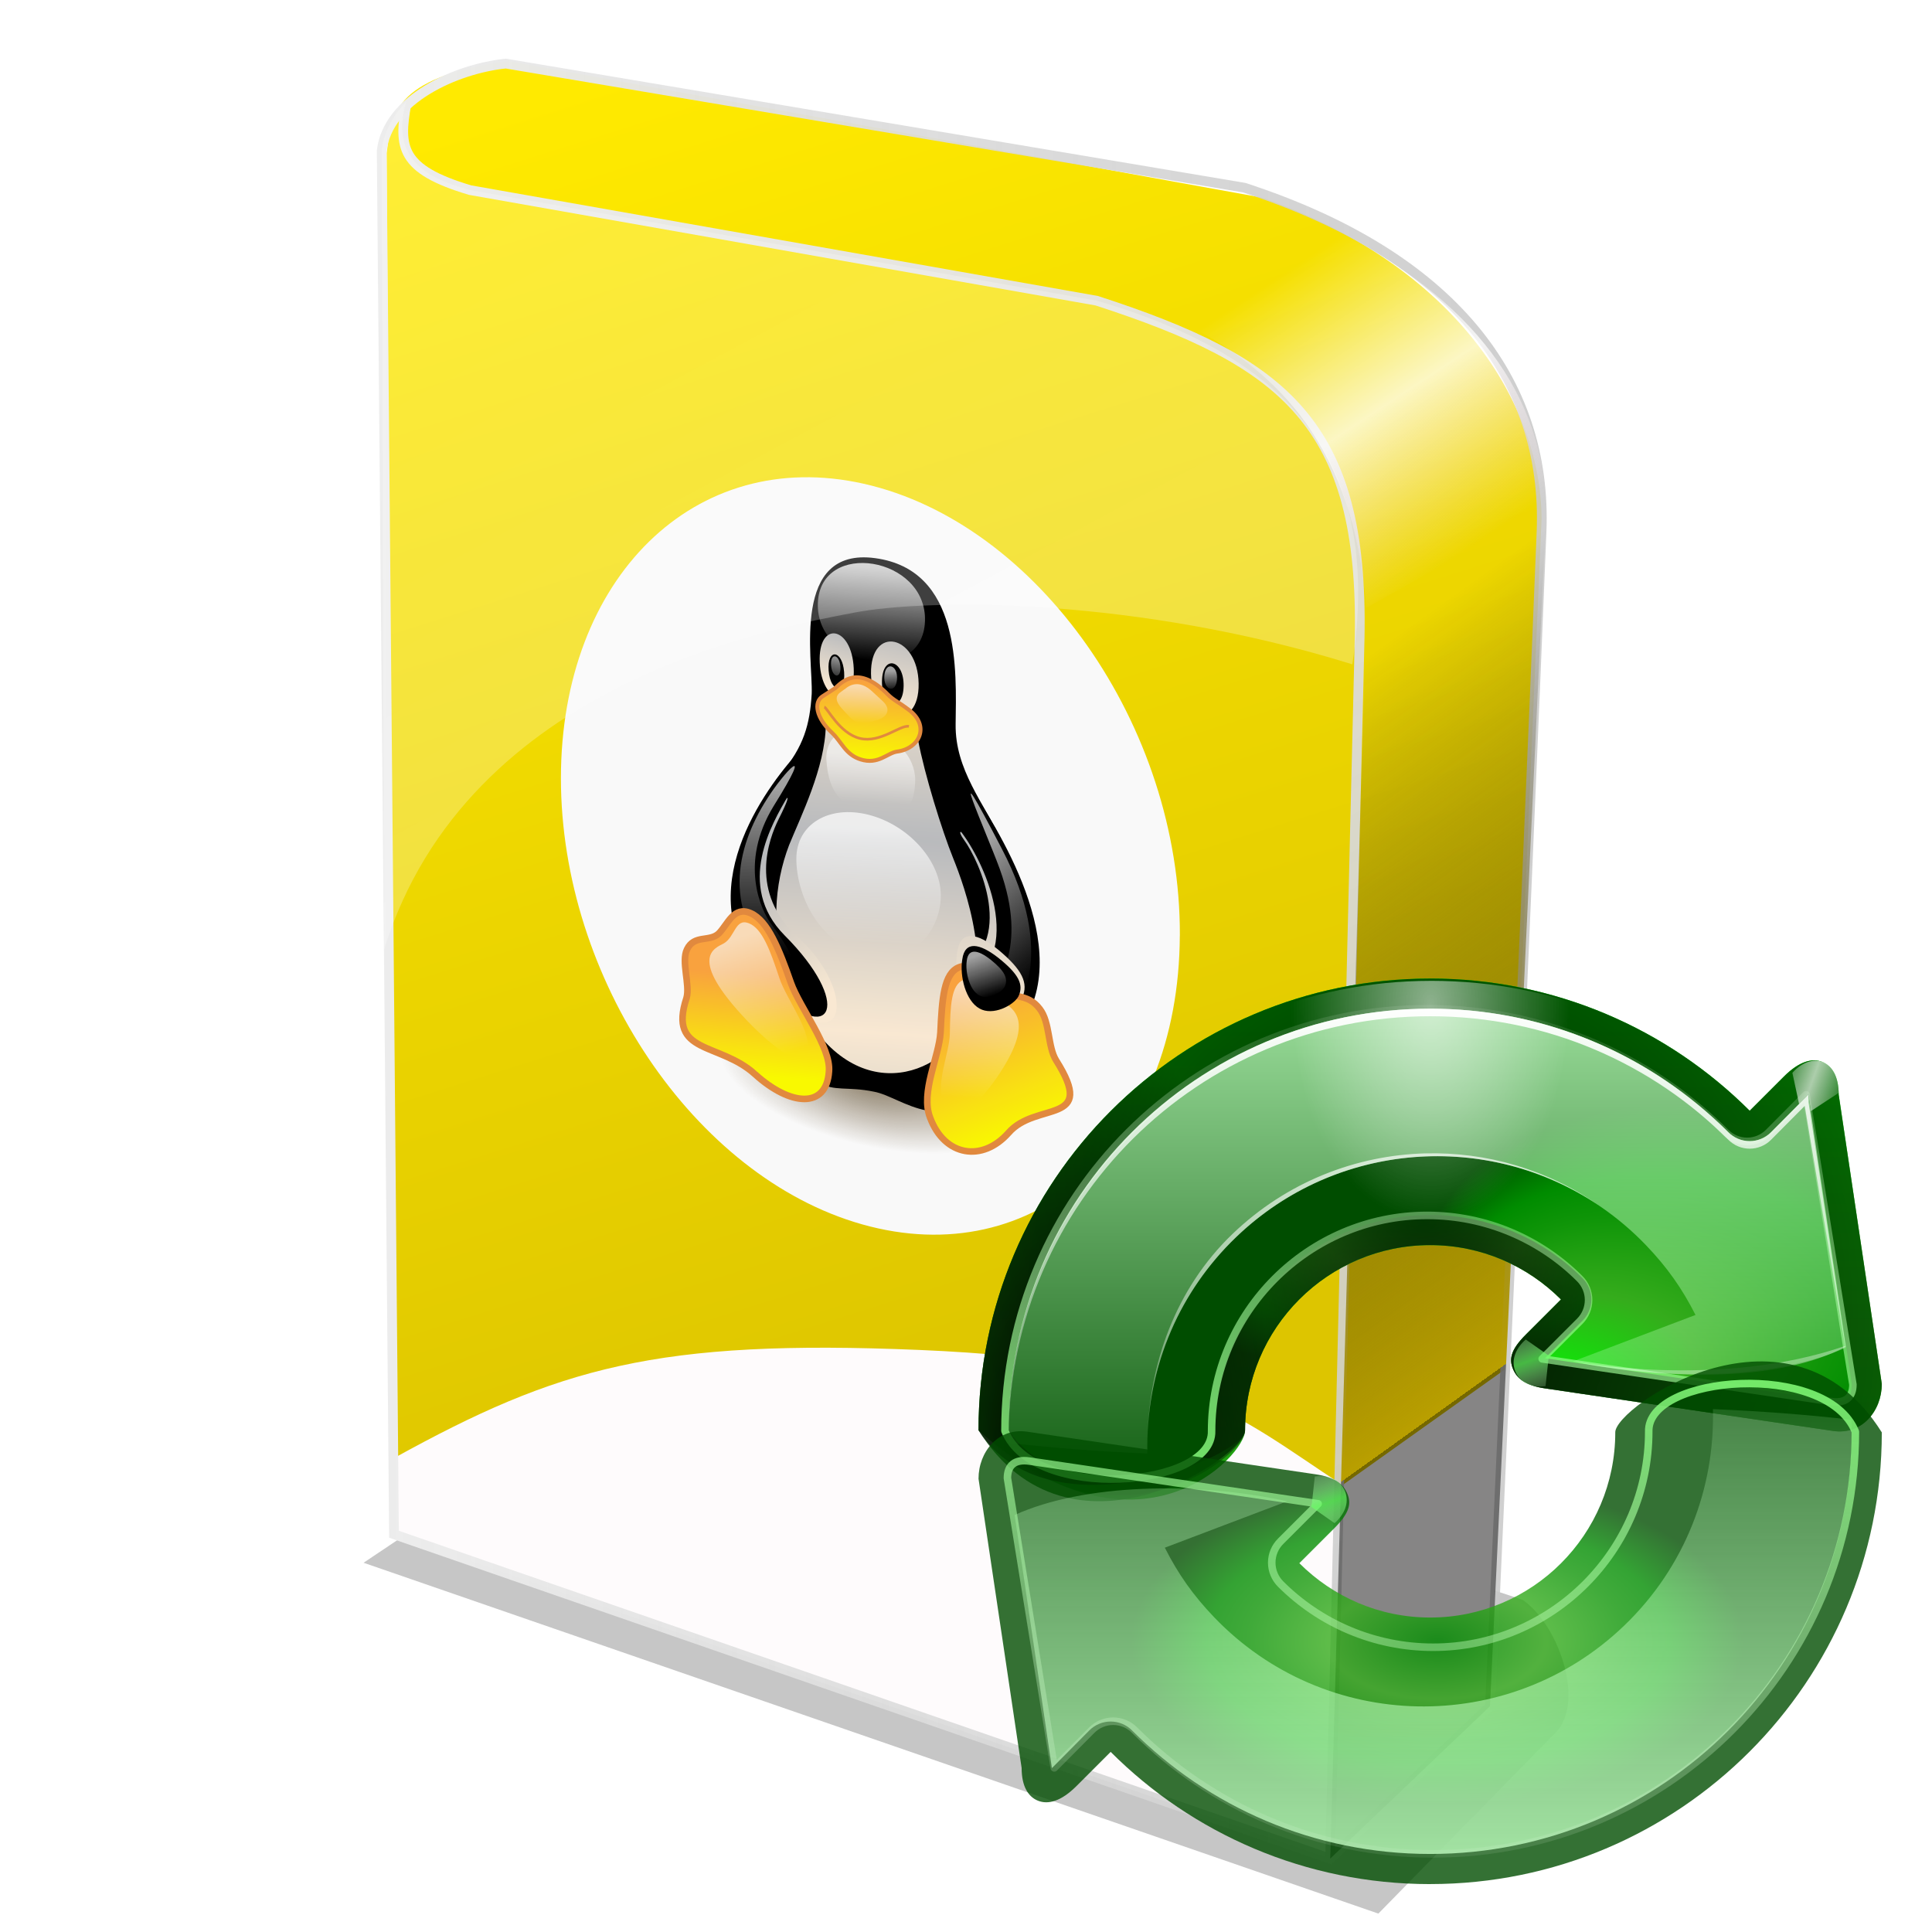 <svg enable-background="new" height="256" viewBox="0 0 256 256" width="256" xmlns="http://www.w3.org/2000/svg" xmlns:xlink="http://www.w3.org/1999/xlink">
  <defs>
    <linearGradient id="linearGradient4862">
      <stop offset="0" stop-color="#ededed"/>
      <stop offset="1" stop-color="#c8c8c8" stop-opacity=".879"/>
    </linearGradient>
    <filter id="filter907" color-interpolation-filters="sRGB" height="1" width="1" x="0" y="0">
      <feBlend in2="BackgroundImage" mode="multiply"/>
    </filter>
    <linearGradient id="linearGradient4570" gradientUnits="userSpaceOnUse" x1="-115.377" x2="-116.001" y1="223.633" y2="232.641">
      <stop offset="0" stop-color="#fff" stop-opacity="0"/>
      <stop offset=".5" stop-color="#fff" stop-opacity=".764"/>
      <stop offset="1" stop-color="#fbe5ec" stop-opacity="0"/>
    </linearGradient>
    <linearGradient id="linearGradient4583" gradientUnits="userSpaceOnUse" x1="47.44" x2="32.609" y1="288.746" y2="268.033">
      <stop offset="0" stop-opacity=".471"/>
      <stop offset=".3" stop-opacity=".471"/>
      <stop offset=".3" stop-color="#b99f00"/>
      <stop offset="1" stop-color="#090909" stop-opacity="0"/>
    </linearGradient>
    <linearGradient id="linearGradient4854" gradientUnits="userSpaceOnUse" x1="35.547" x2="24.188" y1="278.892" y2="242.945">
      <stop offset="0" stop-color="#ddc500"/>
      <stop offset="1" stop-color="#ffea00"/>
    </linearGradient>
    <linearGradient id="linearGradient4856" gradientUnits="userSpaceOnUse" x1="30.803" x2="22.342" y1="259.749" y2="243.98">
      <stop offset="0" stop-color="#fff" stop-opacity=".251"/>
      <stop offset="1" stop-color="#fff" stop-opacity=".203"/>
    </linearGradient>
    <linearGradient id="linearGradient4864" gradientUnits="userSpaceOnUse" x1="19.401" x2="45.058" xlink:href="#linearGradient4862" y1="243.568" y2="290.816"/>
    <linearGradient id="linearGradient4872" gradientUnits="userSpaceOnUse" x1="19.178" x2="50.988" xlink:href="#linearGradient4862" y1="266.657" y2="266.657"/>
    <filter id="filter951" color-interpolation-filters="sRGB" height="1.173" width="1.084" x="-.042" y="-.087">
      <feGaussianBlur stdDeviation=".573"/>
    </filter>
    <radialGradient id="radialGradient1399" cx="396.319" cy="1456.367" gradientTransform="matrix(.653 .524 -.064 .931 252.051 -174.719)" gradientUnits="userSpaceOnUse" r="195.072">
      <stop offset="0" stop-color="#3f2600" stop-opacity=".6"/>
      <stop offset="1" stop-color="#3f2600" stop-opacity="0"/>
    </radialGradient>
    <linearGradient id="linearGradient1401" gradientTransform="scale(.575 1.738)" gradientUnits="userSpaceOnUse" x1="473" x2="474.918" xlink:href="#linearGradient153" y1="400.009" y2="327.578"/>
    <linearGradient id="linearGradient153">
      <stop offset="0" stop-color="#ffeed7"/>
      <stop offset="1" stop-color="#bdbfc2"/>
    </linearGradient>
    <linearGradient id="linearGradient1403" gradientTransform="scale(1.116 .896)" gradientUnits="userSpaceOnUse" x1="260.443" x2="244.068" xlink:href="#linearGradient138" y1="316.311" y2="415.599"/>
    <linearGradient id="linearGradient138">
      <stop offset="0" stop-color="#fff" stop-opacity=".8"/>
      <stop offset="1" stop-color="#fff" stop-opacity="0"/>
    </linearGradient>
    <linearGradient id="linearGradient1405" gradientTransform="scale(.816 1.225)" gradientUnits="userSpaceOnUse" x1="314.525" x2="323.517" xlink:href="#linearGradient153" y1="324.273" y2="282.831"/>
    <linearGradient id="linearGradient1407" gradientTransform="scale(.816 1.225)" gradientUnits="userSpaceOnUse" x1="433.08" x2="422.613" xlink:href="#linearGradient153" y1="333.294" y2="280.008"/>
    <linearGradient id="linearGradient1409" gradientTransform="scale(.816 1.225)" gradientUnits="userSpaceOnUse" x1="508.994" x2="505.011" xlink:href="#linearGradient167" y1="413.723" y2="456.523"/>
    <linearGradient id="linearGradient167">
      <stop offset="0" stop-color="#fff" stop-opacity=".65"/>
      <stop offset="1" stop-color="#fff" stop-opacity="0"/>
    </linearGradient>
    <linearGradient id="linearGradient1411" gradientTransform="scale(.816 1.225)" gradientUnits="userSpaceOnUse" x1="166.525" x2="151.226" xlink:href="#linearGradient167" y1="382.959" y2="459.099"/>
    <linearGradient id="linearGradient1413" gradientTransform="scale(.813 1.23)" gradientUnits="userSpaceOnUse" spreadMethod="reflect" x1="374.27" x2="381.189" xlink:href="#linearGradient153" y1="592.409" y2="442.924"/>
    <linearGradient id="linearGradient1415" gradientTransform="scale(.65 1.539)" gradientUnits="userSpaceOnUse" x1="354.544" x2="334.138" xlink:href="#linearGradient153" y1="444.797" y2="351.66"/>
    <linearGradient id="linearGradient1417" gradientTransform="scale(1.075 .93)" gradientUnits="userSpaceOnUse" x1="276.868" x2="272.954" xlink:href="#linearGradient138" y1="574.769" y2="693.627"/>
    <linearGradient id="linearGradient1419" gradientTransform="scale(1.077 .929)" gradientUnits="userSpaceOnUse" x1="277.552" x2="273.798" xlink:href="#linearGradient167" y1="519.013" y2="575.463"/>
    <linearGradient id="linearGradient1421" gradientTransform="scale(.572 1.749)" gradientUnits="userSpaceOnUse" x1="365.887" x2="365.255" xlink:href="#linearGradient167" y1="283.132" y2="374.938"/>
    <linearGradient id="linearGradient1423" gradientTransform="scale(.573 1.746)" gradientUnits="userSpaceOnUse" x1="721.983" x2="747.922" xlink:href="#linearGradient167" y1="306.757" y2="397.067"/>
    <linearGradient id="linearGradient1425" gradientTransform="scale(1.012 .989)" gradientUnits="userSpaceOnUse" x1="190.686" x2="183.339" xlink:href="#linearGradient162" y1="681.151" y2="777.612"/>
    <linearGradient id="linearGradient162">
      <stop offset="0" stop-color="#ffa63f"/>
      <stop offset="1" stop-color="#ff0"/>
    </linearGradient>
    <linearGradient id="linearGradient1427" gradientTransform="scale(1.065 .939)" gradientUnits="userSpaceOnUse" x1="319.438" x2="139.392" xlink:href="#linearGradient153" y1="871.548" y2="491.89"/>
    <linearGradient id="linearGradient1429" gradientTransform="scale(1.01 .99)" gradientUnits="userSpaceOnUse" x1="321.913" x2="318.414" xlink:href="#linearGradient162" y1="670.581" y2="811.457"/>
    <linearGradient id="linearGradient1431" gradientTransform="scale(1.008 .992)" gradientUnits="userSpaceOnUse" x1="333.65" x2="389.166" xlink:href="#linearGradient167" y1="667.857" y2="790.4"/>
    <linearGradient id="linearGradient1433" gradientTransform="scale(1 1)" gradientUnits="userSpaceOnUse" x1="173.756" x2="210.777" xlink:href="#linearGradient167" y1="633.551" y2="773.254"/>
    <linearGradient id="linearGradient1435" gradientTransform="scale(1.065 .939)" gradientUnits="userSpaceOnUse" x1="169.654" x2="264.871" xlink:href="#linearGradient167" y1="952.467" y2="1047.215"/>
    <linearGradient id="linearGradient1437" gradientTransform="scale(1.219 .821)" gradientUnits="userSpaceOnUse" x1="240.276" x2="231.788" xlink:href="#linearGradient162" y1="481.898" y2="571.625"/>
    <linearGradient id="linearGradient1439" gradientTransform="scale(1.222 .818)" gradientUnits="userSpaceOnUse" x1="192.804" x2="186.867" xlink:href="#linearGradient167" y1="570.072" y2="663.639"/>
    <linearGradient id="linearGradient5060-3">
      <stop offset="0"/>
      <stop offset="1" stop-opacity="0"/>
    </linearGradient>
    <linearGradient id="linearGradient4222">
      <stop offset="0" stop-color="#fff"/>
      <stop offset="1" stop-color="#fff" stop-opacity="0"/>
    </linearGradient>
    <mask id="mask908" maskUnits="userSpaceOnUse">
      <path d="m17.65 21.947h41.615v43.782h-41.615z" fill="url(#linearGradient913)" stroke-linecap="round" stroke-linejoin="round" stroke-width=".529"/>
    </mask>
    <linearGradient id="linearGradient913" gradientUnits="userSpaceOnUse" x1="44.803" x2="39.995" y1="46.248" y2="49.855">
      <stop offset="0"/>
      <stop offset="1" stop-color="#fff"/>
    </linearGradient>
    <linearGradient id="linearGradient890" gradientTransform="matrix(-.265 0 0 -.265 53.926 56.31)" gradientUnits="userSpaceOnUse" x1="64.089" x2="64.089" xlink:href="#radialGradient3325" y1="9.679" y2="123.906"/>
    <radialGradient id="radialGradient3325" cx="48" cy="-.215" gradientTransform="matrix(.979 0 0 .973 133 20.876)" gradientUnits="userSpaceOnUse" r="55.148">
      <stop offset="0" stop-color="#0f0"/>
      <stop offset=".355" stop-color="#35ac1c"/>
      <stop offset=".619" stop-color="#0f9508"/>
      <stop offset=".757" stop-color="#008c00"/>
      <stop offset="1" stop-color="#004d00"/>
    </radialGradient>
    <radialGradient id="radialGradient3372" cx="64.444" cy="-13.567" gradientTransform="matrix(-.179 0 0 -.095 48.759 45.461)" gradientUnits="userSpaceOnUse" r="59.995">
      <stop offset="0" stop-color="#008c00"/>
      <stop offset=".355" stop-color="#35ac1c"/>
      <stop offset=".619" stop-color="#0f9508"/>
      <stop offset=".757" stop-color="#008c00"/>
      <stop offset="1" stop-color="#004d00"/>
    </radialGradient>
    <radialGradient id="radialGradient3374" cx="-10.165" cy="66.906" gradientTransform="matrix(-.121 0 -0 -.265 48.516 56.311)" gradientUnits="userSpaceOnUse" r="59.995" xlink:href="#linearGradient5060-3"/>
    <radialGradient id="radialGradient3376" cx="46.254" cy="86.725" fx="46.254" gradientTransform="matrix(0 -.294 .281 0 12.569 56.946)" gradientUnits="userSpaceOnUse" r="59.995" xlink:href="#linearGradient5060-3"/>
    <linearGradient id="linearGradient900" gradientUnits="userSpaceOnUse" spreadMethod="reflect" x1="114.406" x2="119.647" xlink:href="#linearGradient4222" y1="18.226" y2="20.101"/>
    <filter id="filter3738-2" height="1.398" width="1.302" x="-.151" y="-.199">
      <feGaussianBlur stdDeviation=".393"/>
    </filter>
    <radialGradient id="radialGradient3380" cx="99.726" cy="27.418" fx="64.69" fy="68.232" gradientTransform="matrix(-.184 -.016 .01 -.113 44.946 49.197)" gradientUnits="userSpaceOnUse" r="56" xlink:href="#radialGradient3325"/>
    <linearGradient id="linearGradient908" gradientTransform="matrix(-.265 0 0 -.265 53.926 56.31)" gradientUnits="userSpaceOnUse" x1="75.094" x2="75.094" y1="4.532" y2="80.172">
      <stop offset="0" stop-color="#bfffbf"/>
      <stop offset="1" stop-color="#bfffbf" stop-opacity="0"/>
    </linearGradient>
    <linearGradient id="linearGradient912" gradientUnits="userSpaceOnUse" x1="71.403" x2="76.695" y1="85.217" y2="1.296">
      <stop offset="0" stop-color="#70ff63"/>
      <stop offset="1" stop-color="#fff" stop-opacity="0"/>
    </linearGradient>
    <filter id="filter3378-1" height="1.06" width="1.033" x="-.017" y="-.03">
      <feGaussianBlur stdDeviation=".565"/>
    </filter>
    <linearGradient id="linearGradient902" gradientUnits="userSpaceOnUse" spreadMethod="reflect" x1="120.062" x2="125.304" y1="12.569" y2="14.444">
      <stop offset="0" stop-color="#67ff63"/>
      <stop offset="1" stop-color="#fff" stop-opacity="0"/>
    </linearGradient>
    <radialGradient id="radialGradient3388" cx="64.089" cy="7.411" gradientTransform="matrix(.309 0 0 .478 44.261 1.864)" gradientUnits="userSpaceOnUse" r="59.995" xlink:href="#linearGradient4222"/>
    <filter id="filter3630-7" height="1.068" width="1.036" x="-.018" y="-.034">
      <feGaussianBlur stdDeviation=".899"/>
    </filter>
    <linearGradient id="linearGradient910" gradientTransform="matrix(-.265 0 0 -.265 53.925 56.309)" gradientUnits="userSpaceOnUse" x1="75.094" x2="75.094" xlink:href="#linearGradient4222" y1="4.532" y2="80.172"/>
  </defs>
  <g transform="matrix(4.873 0 0 4.873 -43.52 -1172.03)">
    <path d="m18.817 283.009 27.594 9.54 4.756-4.859c.896-.763.201-2.942-.827-3.67l-22.073-7.341z" filter="url(#filter951)" opacity=".476"/>
    <path d="m19.644 282.233 25.457 8.82 4.343-4.143 1.069-25.725-31.07-3.274z" fill="#fefbfc"/>
    <path d="m45.436 280.897 4.41-3.14 1.002-23.119c-.001-3.096-2.288-6.901-7.617-8.753l-20.48-3.708c-3.222.454-3.166 1.51-3.307 2.506l.2 35.48c4.459-2.461 7.141-3.241 14.299-2.94s8.58 1.767 11.493 3.675z" fill="url(#linearGradient4854)"/>
    <path d="m19.978 243.35c-.199 1.152-.179 1.767 1.737 2.335l17.038 3.007c5.094 1.655 7.261 3.337 7.149 9.154l-.802 33.208" fill="none" stroke="url(#linearGradient4864)" stroke-width=".265"/>
    <path d="m49.445 286.911s.959-20.803 1.403-31.939c.164-4.118-2.418-7.51-8.085-9.354l-20.079-3.374c-1.341.138-3.214.965-3.374 2.372l.334 37.618 25.457 8.82z" fill="none" stroke="url(#linearGradient4872)" stroke-width=".265"/>
    <path d="m-118.596 223.022 4.678.194c2.104 4.225 1.838 7.339.15 9.787l-5.568-.79c2.364-3.64 2.037-6.547.741-9.191z" fill="url(#linearGradient4570)" transform="matrix(.795 -.607 .607 .795 0 0)"/>
    <path d="m45.102 291.053.978-34.069 4.905-2.751-1.539 32.678z" fill="url(#linearGradient4583)"/>
    <g transform="translate(-2.424 -4.321)">
      <path d="m43.436 270.279c-.027 5.687-3.949 9.178-8.643 7.848-4.57-1.295-8.186-6.705-8.186-12.128-0-5.44 3.637-9.043 8.233-8.009 4.722 1.062 8.624 6.584 8.597 12.289z" fill="#f9f9f9"/>
      <g enable-background="new" filter="url(#filter907)" transform="matrix(.023 0 0 .023 22.369 255.853)">
        <path d="m592.725 1570.498c-.293 257.801-348.28-73.47-348.224-323.284.056-250.142 348.518 65.134 348.224 323.284z" fill="url(#radialGradient1399)" transform="matrix(1.418 0 0 .415 -38.794 222.194)"/>
        <path d="m185.14 681.826c-18.717-37.583-22.235-144.594 21.759-198.981 21.933-26.081 27.569-46.695 29.354-75.815 1.241-33.415-19.526-138.985 59.899-128.341 81.522 10.994 76.835 106.38 76.215 157.219-.517 42.893 26.365 73.915 44.759 112.086 34.167 70.445 30.878 176.015-7.183 223.323-47.825 58.603-88.219 16.655-114.963 11.973-49.76-10.275-51.459 20.969-109.842-101.464z" transform="matrix(1.25 0 0 1.25 185.454 -167.505)"/>
        <path d="m298.824 553.075c-10.661 15.935-38.75 82.472 4.305 106.978 15.076 8.424-14.208 65.349-27.865 45.692-24.209-35.579-7.834-107.805 7.15-136.12 10.159-19.907 25.46-30.662 16.41-16.55z" fill="url(#linearGradient1401)" transform="matrix(-1.677 -.022 -.021 1.471 1173.58 -293.017)"/>
        <path d="m309.322 537.373c-17.252 23.067-48.718 96.455-2.515 125.079 15.064 8.641-13.207 57.909-29.282 41.606-56.378-57.162.986-157.751 20.589-192.087 17.46-29.884 33.009-3.053 11.208 25.403z" stroke="#000" stroke-width=".977" transform="matrix(-1.678 0 0 1.524 1174.62 -318.082)"/>
        <path d="m338.165 338.824c.2 63.957-100.635 39.704-100.898-23.736-.263-63.522 100.698-40.304 100.898 23.736z" fill="url(#linearGradient1403)" transform="matrix(1.266 -.071 -.046 1.196 202.143 -125.761)"/>
        <path d="m273.371 379.37c-.473 37.484-30.882 30.585-30.415-6.801.467-37.397 30.888-30.695 30.415 6.801z" fill="url(#linearGradient1405)" transform="matrix(1.304 -.076 .077 1.343 144.757 -177.617)"/>
        <path d="m369.2 375.959c.184 37.273-30.751 45.892-30.945 8.483-.194-37.431 30.761-45.779 30.945-8.483z" fill="url(#linearGradient1407)" transform="matrix(-1.811 .05 .032 1.553 1207.46 -284.777)"/>
        <path d="m415.708 427.717c-.041 36.998-31.273 44.272-31.239 7.213.034-37.076 31.28-44.229 31.239-7.213z" transform="matrix(-.823 -.002 -.018 .853 913.674 -37.99)"/>
        <path d="m206.257 422.063c-.885 37.691-31.061 32.119-30.179-5.526.883-37.647 31.063-32.167 30.179 5.526z" transform="matrix(.594 -.072 .069 .706 367.448 32.419)"/>
        <path d="m462.966 523.618c-.435 36.405-32.266 44.365-31.837 7.927.429-36.453 32.272-44.347 31.837-7.927z" fill="url(#linearGradient1409)" transform="matrix(-.48 -.036 -.047 .476 813.496 87.012)"/>
        <path d="m125.722 498.777c-.884 37.728-31.016 31.796-30.133-5.905.883-37.701 31.017-31.824 30.133 5.905z" fill="url(#linearGradient1411)" transform="matrix(.357 -.041 .041 .399 449.334 114.991)"/>
        <path d="m214.883 550.625c10.899-26.881 34.122-73.254 34.695-113.528.063-32.148 80.679-20.389 87.109 13.509 6.433 33.916 22.871 86.524 33.371 112.54 10.514 26.05 41.235 108.316 8.084 164.419-29.675 49.237-118.367 70.099-164.942-51.47-15.608-41.888-12.742-87.966 1.683-125.469z" fill="url(#linearGradient1413)" transform="matrix(1.25 0 0 1.25 185.454 -168.23)"/>
        <path d="m201.708 520.55c-9.606 17.186-30.364 63.866 8.474 107.984 42.157 47.421 37.143 110.827-13.877 60.472-46.244-45.31-16.735-146.986-1.224-168.349 10.284-15.22 25.362-33.008 6.627-.107z" fill="url(#linearGradient1415)" transform="matrix(1.389 -.111 .102 1.302 108.413 -165.938)"/>
        <path d="m213.112 503.654c-14.774 25.287-50.052 84.552-2.995 132.209 63.943 64.064 45.654 106.432-12.544 48.436-81.066-80.282-9.674-180.786 23.247-218.101 37.806-42.012 7.222 11.058-7.709 37.457z" stroke="#000" stroke-width="1.25" transform="matrix(1.25 0 0 1.25 185.454 -167.505)"/>
        <path d="m355.88 598.637c-.088 33.342-25.434 69.615-68.499 57.258-44.085-11.789-62.729-59.886-62.675-92.866.054-32.997 29.24-52.027 65.349-42.411 36.332 9.676 65.913 44.66 65.825 78.019z" fill="url(#linearGradient1417)" transform="matrix(1.302 0 0 1.225 170.042 -153.557)"/>
        <path d="m330.661 509.515c-.621 39.519-20.049 43.466-44.525 36.648-24.383-6.792-42.014-17.521-44.019-60.976.047-26.89 19.809-37.1 44.208-30.477 24.491 6.648 44.4 27.733 44.336 54.805z" fill="url(#linearGradient1419)" transform="matrix(1.187 0 0 1.067 210.623 -100.078)"/>
        <path d="m194.362 505.822c14.975-23.724 46.615-58.099 5.866 7.387-32.807 53.631-12.272 98.717-1.645 112.413 30.756 41.163 29.397 62.961 5.323 39.167-51.623-50.669-40.853-110.262-9.545-158.967z" fill="url(#linearGradient1421)" transform="matrix(1.25 0 0 1.25 185.454 -167.505)"/>
        <path d="m414.029 572.454c-13.247-36.124-55.374-129.365 2.093-18.732 52.677 100.805 15.248 151.923 8.625 156.194-6.614 4.265-28.918 10.375-22.282-8.863 6.645-19.265 39.688-50.648 11.564-128.599z" fill="url(#linearGradient1423)" transform="matrix(1.25 0 0 1.25 185.454 -167.505)"/>
        <path d="m182.742 766.908c-33.785-30.834-82.643-18.427-64.909-72.149 3.562-12.38-5.258-34.646.525-46.126 6.775-14.037 21.285-6.692 30.022-14.964 8.629-8.748 14.122-26.296 30.188-19.166 16.108 7.148 26.81 33.862 38.057 66.051 8.307 23.181 37.933 60.654 35.943 83.626-2.357 35.474-36.459 32.905-69.827 2.728z" fill="url(#linearGradient1425)" stroke="#e68c3f" stroke-width="6.25" transform="matrix(1.25 0 0 1.25 185.454 -167.505)"/>
        <path d="m351.414 755.147c-2.402 22.554-33.147 62.669-65.67 58.826-32.972-3.573-64.889-48.232-73.181-84.655-10.491-40.86 20.46-48.2 68.224-35.159 51.769 14.696 72.28 31.315 70.627 60.988z" fill="url(#linearGradient1427)" transform="matrix(.598 .269 -.24 .617 700.568 140.464)"/>
        <path d="m337.569 799.428c-35.733-19.334-80.867 22.03-68.003-48.783 2.658-15.067-8.5-35.793-4.01-51.008 5.191-18.412 19.955-16.648 27.494-29.641 7.366-13.412 12.688-33.164 28.481-32.803 15.752.359 26.478 22.43 39.946 51.698 9.873 20.943 39.401 46.632 39.745 72.059 1.191 39.016-30.001 56.193-63.653 38.478z" fill="url(#linearGradient1429)" stroke="#e68c3f" stroke-width="6.251" transform="matrix(-1.169 .423 .475 1.165 728.343 -213.821)"/>
        <path d="m360.111 768.758c-75.955-50.304-45.572-70.84-38.206-83.836 7.191-13.422 12.28-33.221 28.021-32.786 15.708.434 26.64 22.652 40.387 52.118 10.074 21.091 39.539 47.07 40.438 72.623.776 30.014-37.951 13.231-70.64-8.119z" fill="url(#linearGradient1431)" transform="matrix(-.945 .344 .424 .956 714.328 -64.342)"/>
        <path d="m171.916 731.389c-72.562-75.603-39.398-83.692-28.643-88.847 12.908-6.897 12.672-28.006 28.813-21.205 16.174 6.816 25.949 32.606 37.311 64.432 8.388 22.909 36.555 58.442 34.933 81.468-2.195 26.877-40.787-3.189-72.414-35.847z" fill="url(#linearGradient1433)" transform="matrix(1.004 -.052 -.017 1.046 244.191 -28.465)"/>
        <path d="m348.367 811.429c-2.467 22.362-33.496 61.723-66.227 57.385-33.195-4.079-65.231-48.982-73.489-85.314-10.461-40.773 20.732-47.55 68.788-33.802 52.06 15.451 72.657 32.291 70.928 61.731z" transform="matrix(.516 .215 -.207 .495 713.3 222.559)"/>
        <path d="m302.895 944.477c-2.388 22.574-32.987 62.435-65.385 58.186-32.879-3.987-64.688-49.244-72.923-85.922-10.421-41.146 20.468-48.071 68.055-34.327 51.507 15.438 71.895 32.36 70.253 62.064z" fill="url(#linearGradient1435)" transform="matrix(.351 .149 -.129 .343 724.522 318.291)"/>
        <path d="m258.633 401.509c6.103-5.463 21.223-22.648 49.565 6.047 5.282 5.398 9.578 6.812 19.769 14.5 20.438 14.995 10.581 36.828-11.07 39.605-9.246 1.318-17.661 12.666-34.421 7.389-14.278-4.519-17.992-16.589-26.73-24.905-15.503-14.334-17.764-29.134-9.374-34.663 8.404-5.537 11.693-7.466 12.26-7.973z" fill="url(#linearGradient1437)" stroke="#e68c3f" stroke-width="3.75" transform="matrix(1.25 0 0 1.25 185.454 -167.505)"/>
        <path d="m328.198 437.78c-8.505-1.469-27.026 16.123-46.428 11.373-19.341-4.736-30.676-28.919-33.641-29.64" fill="none" stroke="#e68c3f" stroke-width="2.5" transform="matrix(1.25 0 0 1.25 185.454 -167.505)"/>
        <path d="m204.474 475.242c6.11-5.386 25.401-19.549 50.937 6.454 5.387 5.237 10.952 10.863 19.234 18.725 16.419 16.262 8.23 31.577-11.48 37.536-8.933 2.325-23.649 8.729-34.825 5.146-12.406-4.629-20.407-16.92-28.605-25.687-15.027-16.443-14.094-26.376-7.087-33.06 5.299-4.468 11.259-8.613 11.827-9.113z" fill="url(#linearGradient1439)" transform="matrix(.628 0 0 .596 392.366 51.817)"/>
      </g>
    </g>
    <path d="m19.978 243.279c-.551.573-.645 1.09-.668 1.336l.067 21.716c2.262-7.321 10.698-8.752 12.762-9.154s7.745-.41 13.564 1.403c.796-5.252-1.388-8.262-6.949-9.889l-17.038-3.007c-.742-.214-2.267-.61-1.737-2.405z" fill="url(#linearGradient4856)"/>
  </g>
  <g enable-background="new" transform="matrix(3.77 0 0 3.77 -105.766 125.884)">
    <g id="g3368" mask="url(#mask908)" transform="matrix(-1 0 -0 -1 115.29 56.279)">
      <path d="m36.968 55.276c8.764 0 15.875-7.111 15.875-15.875-5.565-5.005-9.395-.894-9.368 0 0 3.591-2.916 6.507-6.507 6.507-1.795 0-3.419-.732-4.597-1.91l1.236-1.236c.544-.544.594-.875.444-1.221-.135-.312-.41-.564-1.114-.668l-10.133-1.497c-1.007-.149-1.709.702-1.709 1.654l1.515 10.166c0 .656.239 1.017.577 1.151.348.138.803.032 1.351-.516l1.201-1.201c2.873 2.873 6.846 4.647 11.228 4.647z" fill="url(#linearGradient890)"/>
      <path d="m36.968 55.276c8.764 0 15.875-7.111 15.875-15.875-3.221-5.136-9.395-.894-9.368 0 0 3.591-2.916 6.507-6.507 6.507-1.795 0-3.419-.732-4.597-1.91l1.236-1.236c.544-.544.594-.875.444-1.221-.135-.312-.41-.564-1.114-.668l-10.133-1.497c-1.007-.149-1.709.702-1.709 1.654l1.515 10.166c0 .656.239 1.017.577 1.151.348.138.803.032 1.351-.516l1.201-1.201c2.873 2.873 6.846 4.647 11.228 4.647z" fill="url(#radialGradient3372)" opacity=".798"/>
      <path d="m36.968 55.276c8.764 0 15.875-7.111 15.875-15.875-2.441-3.831-9.395-.894-9.368 0 0 3.591-2.916 6.507-6.507 6.507-1.795 0-3.419-.732-4.597-1.91l2.732-2.732s.594-.875.444-1.221c-.135-.312-1.114-.668-1.114-.668h-11.629c-1.018 0-1.709.702-1.709 1.654.196 4.664.018 11.662.018 11.662s.239 1.017.577 1.151c.348.138.803.032 1.351-.516l2.698-2.698c2.873 2.873 6.846 4.647 11.228 4.647z" fill="url(#radialGradient3374)"/>
      <path d="m36.968 55.276c8.764 0 15.875-7.111 15.875-15.875-4.648-4.676-9.395-.894-9.368 0 0 3.591-2.916 6.507-6.507 6.507-1.795 0-3.419-.732-4.597-1.91l1.236-1.236c.544-.544.594-.875.444-1.221-.135-.312-.41-.564-1.114-.668l-10.133-1.497c-1.007-.149-1.709.702-1.709 1.654l1.515 10.166c0 .656.239 1.017.577 1.151.348.138.803.032 1.351-.516l1.201-1.201c2.873 2.873 6.846 4.647 11.228 4.647z" fill="url(#radialGradient3376)" opacity=".798"/>
      <path d="m112.031 16.407.938 4.375 1.25.875 4-2.625c.247-1.724-.351-3.347-1.938-4-1.586-.653-3.161.127-4.25 1.375z" fill="url(#linearGradient900)" fill-rule="evenodd" filter="url(#filter3738-2)" opacity=".82" transform="matrix(-.265 0 0 -.265 53.926 56.31)"/>
      <path d="m36.968 54.218c8.192 0 14.817-6.625 14.817-14.817-1.839-2.775-7.312-1.996-7.251 0-0 4.164-3.402 7.565-7.565 7.565-2.083 0-3.982-.849-5.35-2.216-.201-.199-.314-.47-.314-.752 0-.283.113-.554.314-.752l1.314-1.314-10.128-1.497c-.525-.078-.653.157-.653.595l1.522 10.17 1.314-1.323c.199-.201.47-.314.752-.314s.554.113.752.314c2.682 2.682 6.379 4.341 10.476 4.341z" fill="url(#radialGradient3380)"/>
      <path d="m36.968 54.218c8.192 0 14.817-6.625 14.817-14.817 0-.15-.004-.297-.008-.446-1.585-.179-3.212-.304-4.87-.372.072 2.767-.971 5.55-3.125 7.615-4.059 3.892-10.512 3.761-14.403-.298-.731-.763-1.259-1.505-1.736-2.447l4.301-1.631c-3.187-.702-7.152-.624-9.58.483l1.31 8.895 1.314-1.323c.199-.201.47-.314.752-.314s.554.113.752.314c2.682 2.682 6.379 4.341 10.476 4.341z" fill="url(#linearGradient908)" opacity=".833"/>
      <path d="m63.594 7.906c-30.962 0-56 25.038-56 56 3.81 9.429 27.637 7.543 27.406 0 0-15.737 12.856-28.594 28.594-28.594 7.872-0 15.052 3.208 20.219 8.375.759.751 1.188 1.775 1.188 2.844s-.428 2.092-1.188 2.844l-4.968 4.968 38.281 5.657c1.984.293 2.931-.592 2.931-2.25l-6.213-38.437-4.968 4.999c-.751.759-1.775 1.188-2.844 1.188s-2.092-.428-2.844-1.188c-10.138-10.138-24.11-16.406-39.594-16.406z" style="fill:none;stroke-linecap:round;stroke-linejoin:round;stroke-dashoffset:1.088;stroke:url(#linearGradient912);filter:url(#filter3378-1)" transform="matrix(-.265 0 0 -.265 53.926 56.31)"/>
      <path d="m117.688 10.75 2.188 3.125.5-.125 3.5-.375c.247-1.724-.351-3.347-1.938-4-1.586-.653-3.161.127-4.25 1.375z" fill="url(#linearGradient902)" fill-rule="evenodd" filter="url(#filter3738-2)" opacity=".82" transform="matrix(0 -.265 -.265 0 36.458 73.778)"/>
      <path d="m64.094 2.206c-33.125 0-60 26.575-60 59.7 3.847 6.522 35.509 3.379 35.406 0 0-13.572 11.022-24.594 24.594-24.594 6.786-0 12.921 2.765 17.375 7.219l-4.327 6.327c-1.641 2.4-2.244 3.306-1.68 4.616.509 1.181 1.536 2.244 4.21 2.526l37.953 4c3.825.403 6.459-2.654 6.459-6.25l-6.069-36.078c0-2.481-.903-3.843-2.181-4.35-1.314-.52-2.508.591-5.107 1.951l-4.195 2.195c-10.859-10.859-25.875-17.263-42.438-17.263z" fill="url(#radialGradient3388)" filter="url(#filter3630-7)" opacity=".745" transform="matrix(-.265 0 0 -.265 53.926 55.781)"/>
      <path d="m36.966 54.217c8.192 0 14.817-6.625 14.817-14.817-0-.047.001-.094 0-.141-.067 8.134-6.666 14.693-14.817 14.693-4.097 0-7.794-1.659-10.476-4.341-.199-.201-.47-.314-.752-.314-.283-0-.554.113-.752.314l-1.182 1.19-1.418-8.438c4.436-1.532 9.556-.543 9.556-.543s-6.011-1.336-9.582.515l1.312 8.599v.265l.132-.132 1.182-1.19c.199-.201.47-.314.752-.314.283 0 .554.113.752.314l.008.008c.014.014.027.028.041.041.152.15.305.295.463.438.022.02.044.038.066.058 2.624 2.357 6.088 3.795 9.897 3.795zm.174-5.085c2.444-.066 4.869-1.003 6.772-2.828 2.019-1.936 2.944-4.597 2.993-7.202-.063 2.593-1.106 5.158-3.125 7.094-3.523 3.378-8.851 3.73-12.741 1.108 1.82 1.271 3.965 1.885 6.102 1.827z" fill="url(#linearGradient910)"/>
    </g>
    <use transform="matrix(-1 0 -0 -1 156.642 33.832)" xlink:href="#g3368"/>
  </g>
</svg>
